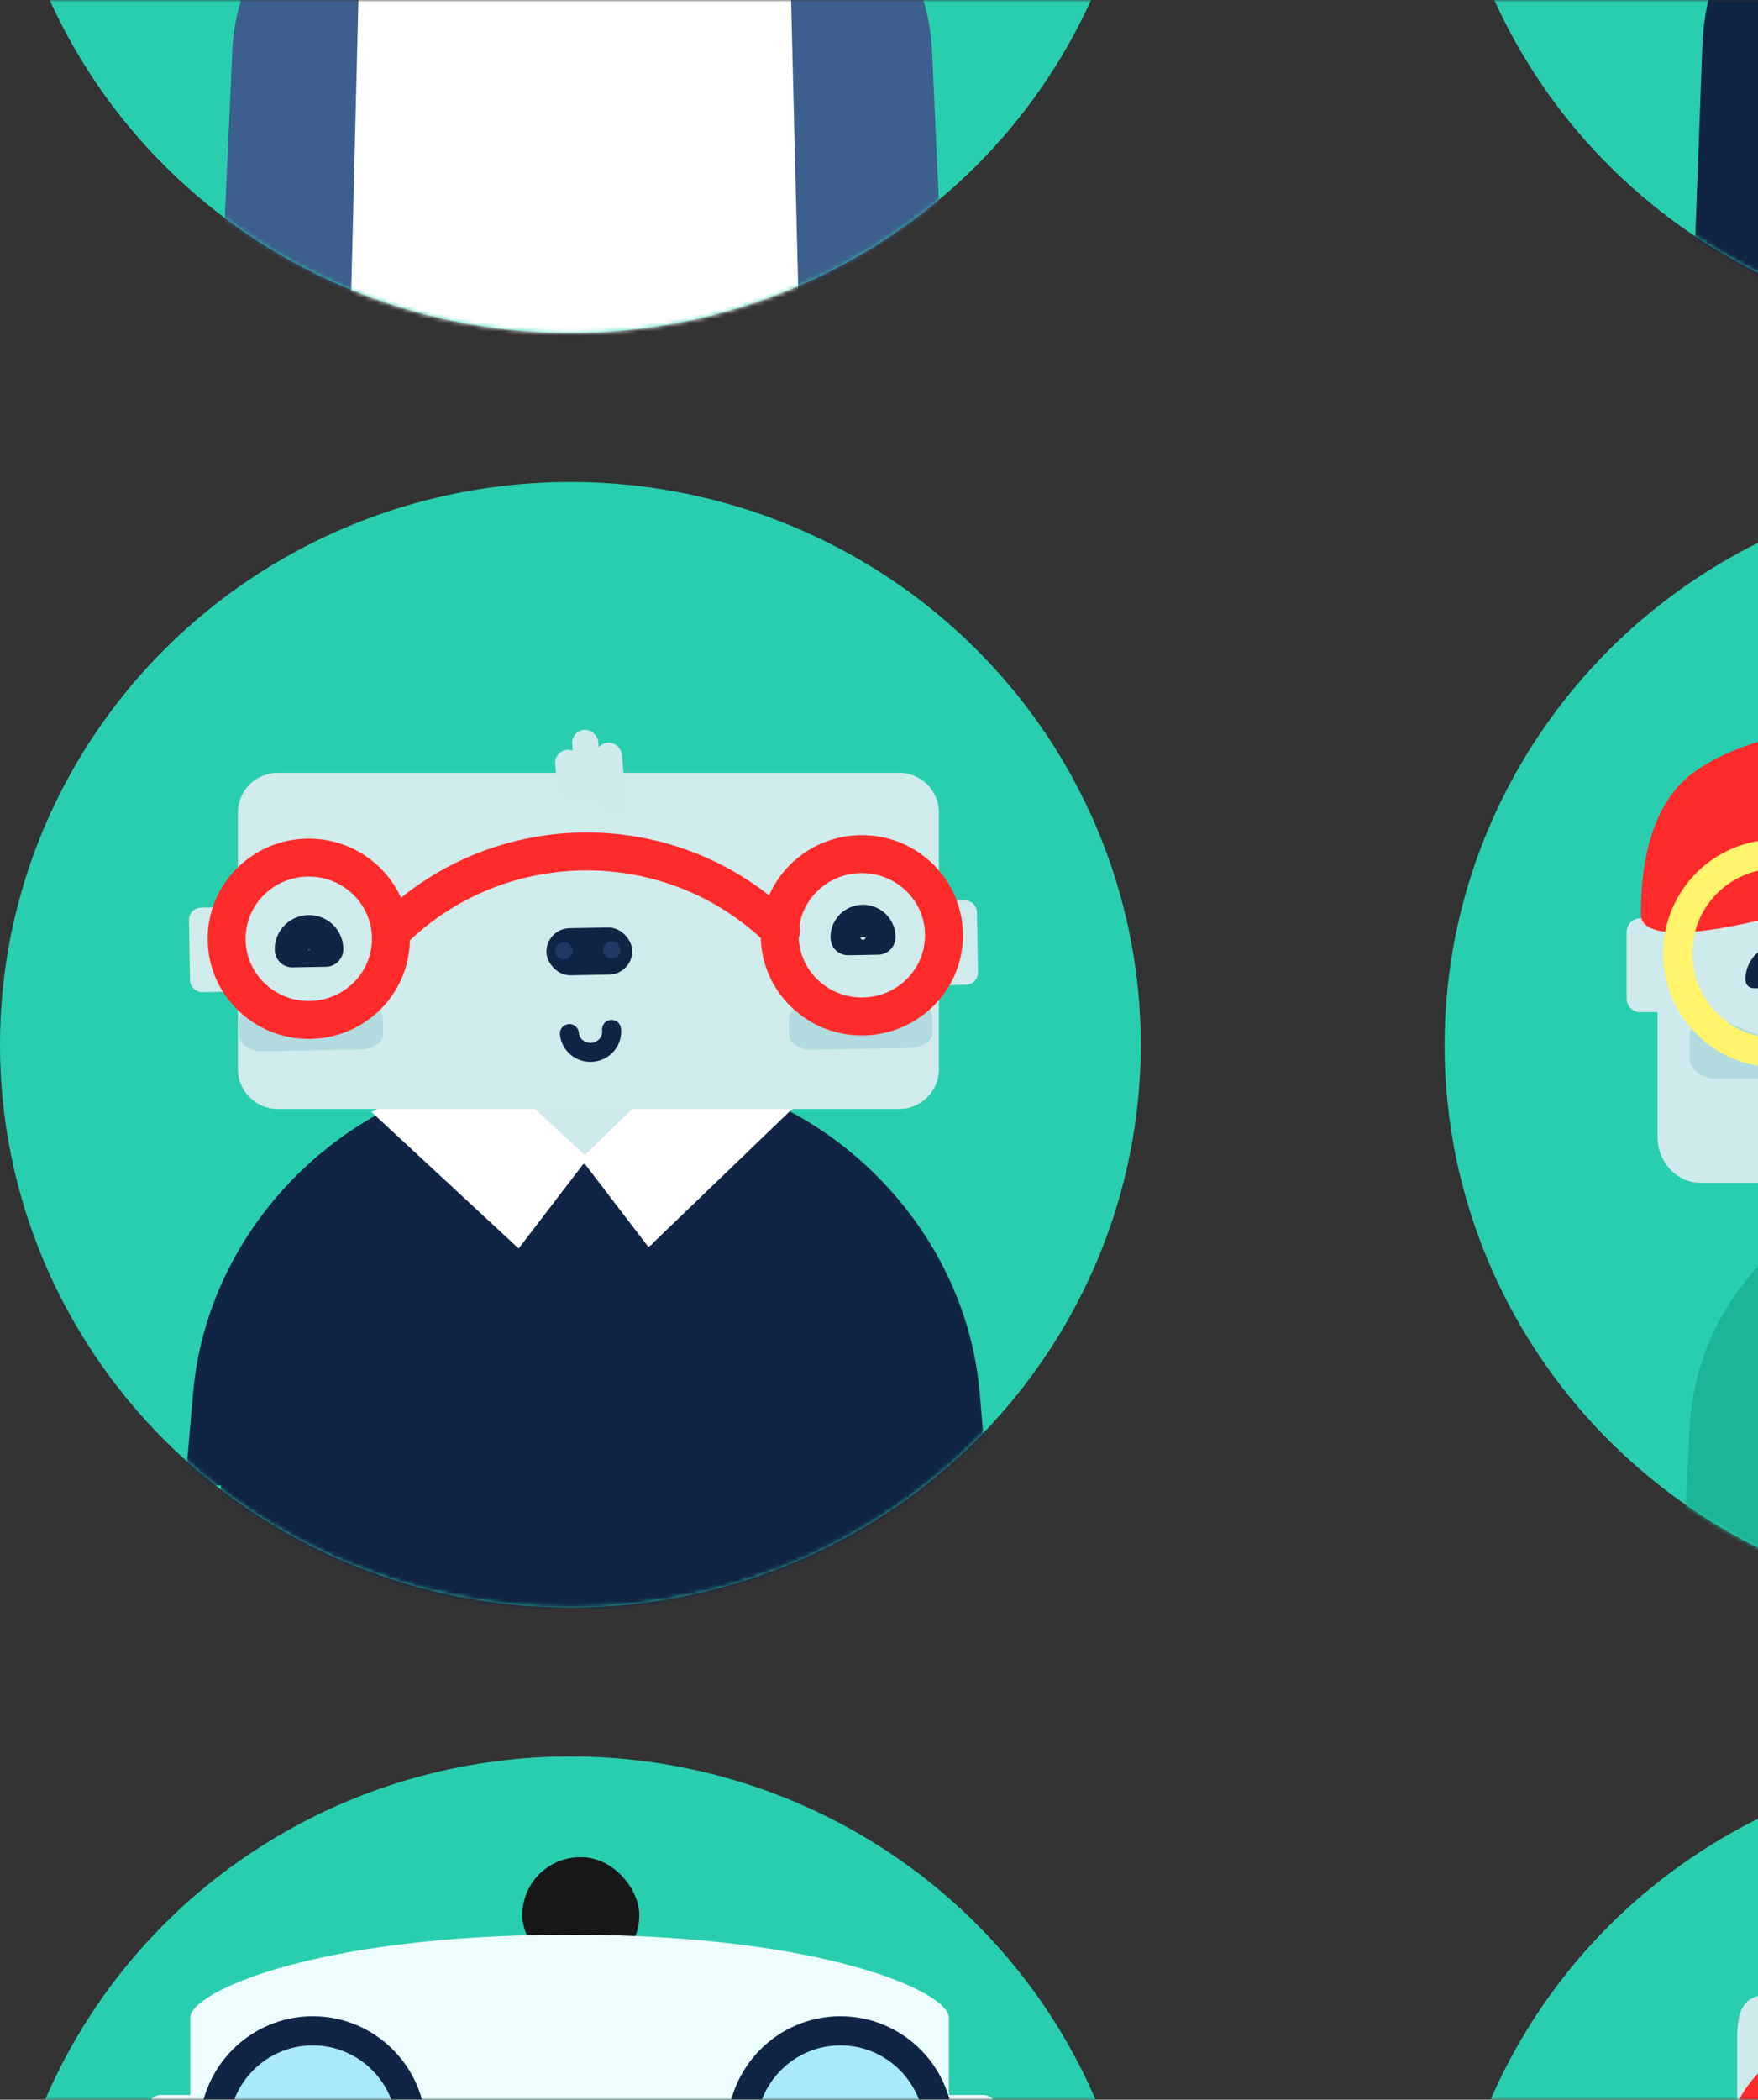 <svg width="417" height="498" viewBox="0 0 417 498" xmlns="http://www.w3.org/2000/svg" xmlns:xlink="http://www.w3.org/1999/xlink"><rect x="0" y="0" width="417" height="498" fill="#333333" stroke="none"/><title>CE1D1562-3C06-4EBA-A803-59C375FDD001</title><defs><path id="a" d="M0 0h520v498H0z"/><ellipse id="c" cx="135.296" cy="133.474" rx="135.296" ry="133.474"/><ellipse id="e" cx="135.296" cy="133.474" rx="135.296" ry="133.474"/><ellipse id="g" cx="135.296" cy="133.474" rx="135.296" ry="133.474"/><ellipse id="i" cx="135.296" cy="133.474" rx="135.296" ry="133.474"/><ellipse id="k" cx="135.296" cy="133.474" rx="135.296" ry="133.474"/><ellipse id="m" cx="135.296" cy="133.474" rx="135.296" ry="133.474"/></defs><g transform="translate(-100)" fill="none" fill-rule="evenodd"><mask id="b" fill="#fff"><use xlink:href="#a"/></mask><g mask="url(#b)"><g transform="translate(442.66 -187.955)"><mask id="d" fill="#fff"><use xlink:href="#c"/></mask><use fill="#29CEAF" xlink:href="#c"/><g mask="url(#d)" fill="#102445"><path d="M61.144 198.824c1.19-32.065 28.162-58.058 60.259-58.058h45.525c32.09 0 59.077 25.995 60.277 58.065l5.841 156.112h-15.269L63.3 354.46h-7.93l5.775-155.637z"/></g></g><g transform="translate(100 114.315)"><mask id="f" fill="#fff"><use xlink:href="#e"/></mask><use fill="#29CEAF" xlink:href="#e"/><g mask="url(#f)"><path d="M58.078 100.772l-10.387.181c-1.61.029-2.905 1.353-2.877 2.944l.249 14.257c.028 1.591 1.368 2.87 2.978 2.841l10.387-.181c1.61-.028 2.905-1.353 2.877-2.944l-.249-14.256c-.027-1.591-1.368-2.87-2.978-2.842" fill="#CFEBEC"/><path d="M45.8 216.053c3.65-42.25 40.982-76.5 83.39-76.5h19.837c42.406 0 79.73 34.25 83.365 76.486l2.01 23.342H218.03l1.999 26.488c3.192 42.284-28.596 76.562-71.003 76.562H129.19c-42.406 0-76.783-34.378-76.783-76.778v-27.662h-8.501l1.894-21.938z" fill="#102445"/><path fill="#CFEAEC" d="M113.947 136.546h46.897v25.26h-46.897z"/><path stroke="#FFF" stroke-width="1.279" fill="#FFF" d="M89.226 149.576l24.683-12.029 24.682 22.854-15.645 20.449zM188.032 148.574l-24.682-12.028-24.683 24.056 15.645 20.449"/><path d="M228.756 99.212l-10.387.182c-1.61.028-2.905 1.352-2.877 2.943l.249 14.257c.027 1.591 1.368 2.87 2.978 2.841l10.387-.181c1.61-.028 2.905-1.352 2.878-2.943l-.25-14.257c-.027-1.591-1.368-2.87-2.978-2.842" fill="#CFEBEC"/><path d="M213.297 148.705H65.845c-5.177 0-9.412-4.23-9.412-9.401V78.375c0-5.169 4.235-9.4 9.412-9.4h147.452c5.177 0 9.413 4.231 9.413 9.4v60.929c0 5.171-4.236 9.4-9.413 9.4" fill="#CFEBEC"/><path d="M135.058 130.815c.236 2.697 2.67 4.687 5.438 4.445 2.767-.242 4.818-2.624 4.582-5.322-.003-.037-.016-.07-.02-.107" stroke="#102445" stroke-width="4.5" stroke-linecap="round" stroke-linejoin="round"/><g transform="rotate(-5 746.199 -1470.956)" fill="#CFEAEC"><rect y="4.363" width="6.204" height="12.217" rx="3.102"/><rect x="4.431" width="6.204" height="17.453" rx="3.102"/><rect x="9.749" y="3.491" width="6.204" height="17.453" rx="3.102"/></g><g transform="rotate(-1 6130.21 -7361.7)"><rect fill="#102445" x=".099" y=".066" width="20.363" height="11.165" rx="5.583"/><ellipse fill="#203962" cx="4.241" cy="5.391" rx="2.071" ry="2.03"/><ellipse fill="#203962" cx="15.632" cy="5.391" rx="2.071" ry="2.03"/></g><path d="M85.51 134.6l-23.165.404c-3.002.052-5.485-1.581-5.521-3.63l-.063-3.582c-.035-2.049 2.39-3.768 5.392-3.82l23.165-.405c3.002-.053 5.486 1.581 5.522 3.63l.062 3.581c.036 2.05-2.39 3.77-5.391 3.821M215.859 134.256l-23.165.404c-3.002.052-5.486-1.581-5.522-3.63l-.063-3.582c-.035-2.049 2.39-3.768 5.392-3.82l23.165-.405c3.002-.052 5.487 1.582 5.523 3.63l.062 3.582c.036 2.05-2.39 3.768-5.392 3.82" fill="#B1DBDE"/><path d="M69.335 110.957c-.001-.03-.01-.058-.01-.087-.038-2.17 1.71-3.96 3.906-3.998 2.197-.039 4.007 1.69 4.045 3.86 0 .029-.007.057-.008.086l-7.933.139zM201.162 108.085c-.001-.027-.009-.052-.01-.078-.033-1.94 1.531-3.542 3.495-3.576 1.964-.034 3.583 1.511 3.617 3.452 0 .026-.006.051-.007.078l-7.095.124z" stroke="#102445" stroke-width="8.317" fill="#102445" stroke-linecap="round" stroke-linejoin="round"/><path d="M185.238 106.51c-25.484-25.18-66.727-25.18-92.212 0M53.752 108.336c0-10.635 8.725-19.255 19.489-19.255 10.762 0 19.487 8.62 19.487 19.255s-8.725 19.256-19.487 19.256c-10.764 0-19.489-8.62-19.489-19.256z" stroke="#FF2B2B" stroke-width="9" stroke-linecap="round"/><path d="M184.942 107.511c0-10.636 8.725-19.256 19.488-19.256s19.488 8.62 19.488 19.256c0 10.635-8.725 19.256-19.488 19.256s-19.488-8.621-19.488-19.256z" stroke="#FF2B2B" stroke-width="9" stroke-linecap="round"/></g></g><g transform="translate(100 416.585)"><mask id="h" fill="#fff"><use xlink:href="#g"/></mask><use fill="#29CEAF" xlink:href="#g"/><g mask="url(#h)"><g transform="translate(34.386 23.502)"><rect fill="#171717" x="89.504" y=".398" width="27.756" height="27.465" rx="13.732"/><g fill="#F2F7F9"><path d="M15.143 56.79H3.78a3.216 3.216 0 0 0-3.203 3.212V75.83c0 1.766 1.441 3.21 3.203 3.21h11.362a3.216 3.216 0 0 0 3.203-3.21V60.002a3.217 3.217 0 0 0-3.203-3.212M198.842 56.79h-11.363a3.217 3.217 0 0 0-3.202 3.212V75.83a3.216 3.216 0 0 0 3.202 3.21h11.363a3.216 3.216 0 0 0 3.202-3.21V60.002a3.217 3.217 0 0 0-3.202-3.212"/></g><path d="M20.935 119.526c-5.602 0-10.185-4.88-10.185-10.846V38.39c0-5.964 29.559-19.616 89.99-19.616 60.43 0 89.942 13.652 89.942 19.616v70.29c0 5.966-4.584 10.846-10.186 10.846H20.936z" fill="#EDFDFE"/><g stroke="#102445" stroke-width="6.916" fill="#42CBFF" stroke-linecap="round" fill-opacity=".4"><path d="M16.383 65.11c0-13.004 10.486-23.543 23.422-23.543 12.934 0 23.419 10.54 23.419 23.543s-10.485 23.543-23.42 23.543c-12.935 0-23.42-10.54-23.42-23.543zM141.543 65.11c0-13.004 10.487-23.543 23.421-23.543s23.42 10.54 23.42 23.543-10.486 23.543-23.42 23.543c-12.934 0-23.421-10.54-23.421-23.543z"/></g></g></g></g><g transform="translate(100 -187.955)"><mask id="j" fill="#fff"><use xlink:href="#i"/></mask><use fill="#29CEAF" xlink:href="#i"/><g mask="url(#j)"><path d="M55.113 199.889c1.162-25.839 23.061-46.785 48.938-46.785h68.066c25.865 0 47.784 20.943 48.955 46.774l5.893 129.932h-15.27l-154.478-.398h-7.93l5.826-129.523z" fill="#3C5F8D"/><path fill="#FFF" d="M85.025 187.615h102.612l3.508 141.997H81.517z"/></g></g><g transform="translate(442.66 114.429)"><mask id="l" fill="#fff"><use xlink:href="#k"/></mask><use fill="#29CEAF" xlink:href="#k"/><g mask="url(#l)"><path d="M58.142 223.944c1.674-32.044 29.038-58.02 61.124-58.02h45.54c32.089 0 59.47 25.972 61.158 58.015l4.957 94.078h-15.269l-154.479-.342h-7.929l4.898-93.731z" fill="#1DB598"/><path d="M57.745 103.37H46.383a3.216 3.216 0 0 0-3.203 3.212v15.828c0 1.767 1.441 3.211 3.203 3.211h11.362a3.216 3.216 0 0 0 3.203-3.21v-15.829a3.217 3.217 0 0 0-3.203-3.211" fill="#CFEAEC"/><path d="M60.704 166.106c-5.602 0-10.185-4.88-10.185-10.846V84.97c0-5.963.867-10.844 10.185-10.844h159.56c11.507 0 10.187 4.88 10.187 10.844v70.29c0 5.966-4.584 10.846-10.186 10.846H60.704z" fill="#CFEAEC"/><path d="M73.341 117.982c0-.049-.014-.094-.014-.142 0-3.524 2.849-6.382 6.363-6.382 3.516 0 6.364 2.858 6.364 6.382 0 .048-.013.093-.014.142H73.34z" stroke="#102445" stroke-width="3.946" fill="#102445" stroke-linecap="round" stroke-linejoin="round"/><path d="M64.654 141.425c-3.609 0-6.56-2.247-6.56-4.995v-4.802c0-2.746 2.128-4.994 5.737-4.994l14.662 6.165 14.004-6.165c3.608 0 6.559 2.248 6.559 4.994v4.802c0 2.748-2.95 4.995-6.559 4.995H64.654z" fill="#B1DBDE"/><path d="M111.578 97.136c-6.17 3.069 6.667 5.721 20.1-5.157.577-.467 1.994 4.37-3.467 7.384-10.435 5.76 57.128 1.267 74.747 3.014 30.39 3.015 20.929 17.212 26.908 7.352 4.612-7.605 5.167-33.033-6.406-41.358-11.869-8.538-36.215-13.638-82.11-13.638-47.13 0-70.876 5.277-82.814 14.462-11.02 8.48-11.976 25.224-11.976 33.182 0 14.276 71.935-10.692 76.085-16.26 4.15-5.568-6.843 8.918-11.067 11.019z" fill="#FF2B2B"/><path d="M55.302 111.69c0-13.003 10.486-23.543 23.421-23.543 12.934 0 23.42 10.54 23.42 23.543s-10.486 23.543-23.42 23.543c-12.935 0-23.421-10.54-23.421-23.543z" stroke="#FFF46A" stroke-width="6.916" stroke-linecap="round"/></g></g><g transform="translate(442.66 417.038)"><mask id="n" fill="#fff"><use xlink:href="#m"/></mask><use fill="#29CEAF" xlink:href="#m"/><g mask="url(#n)"><path d="M77.335 147.972c-4.362 0-7.93-4.88-7.93-10.845v-70.29c0-5.964.676-10.845 7.93-10.845h124.218c8.957 0 7.93 4.881 7.93 10.844v70.29c0 5.967-3.569 10.846-7.93 10.846H77.335z" fill="#CFEAEC"/><path d="M70.202 93.557c0-13.004 10.486-23.543 23.422-23.543 12.934 0 23.419 10.539 23.419 23.543 0 13.003-10.485 23.543-23.42 23.543-12.935 0-23.42-10.54-23.42-23.543z" stroke="#FF2B2B" stroke-width="6.916" stroke-linecap="round"/></g></g></g></g></svg>